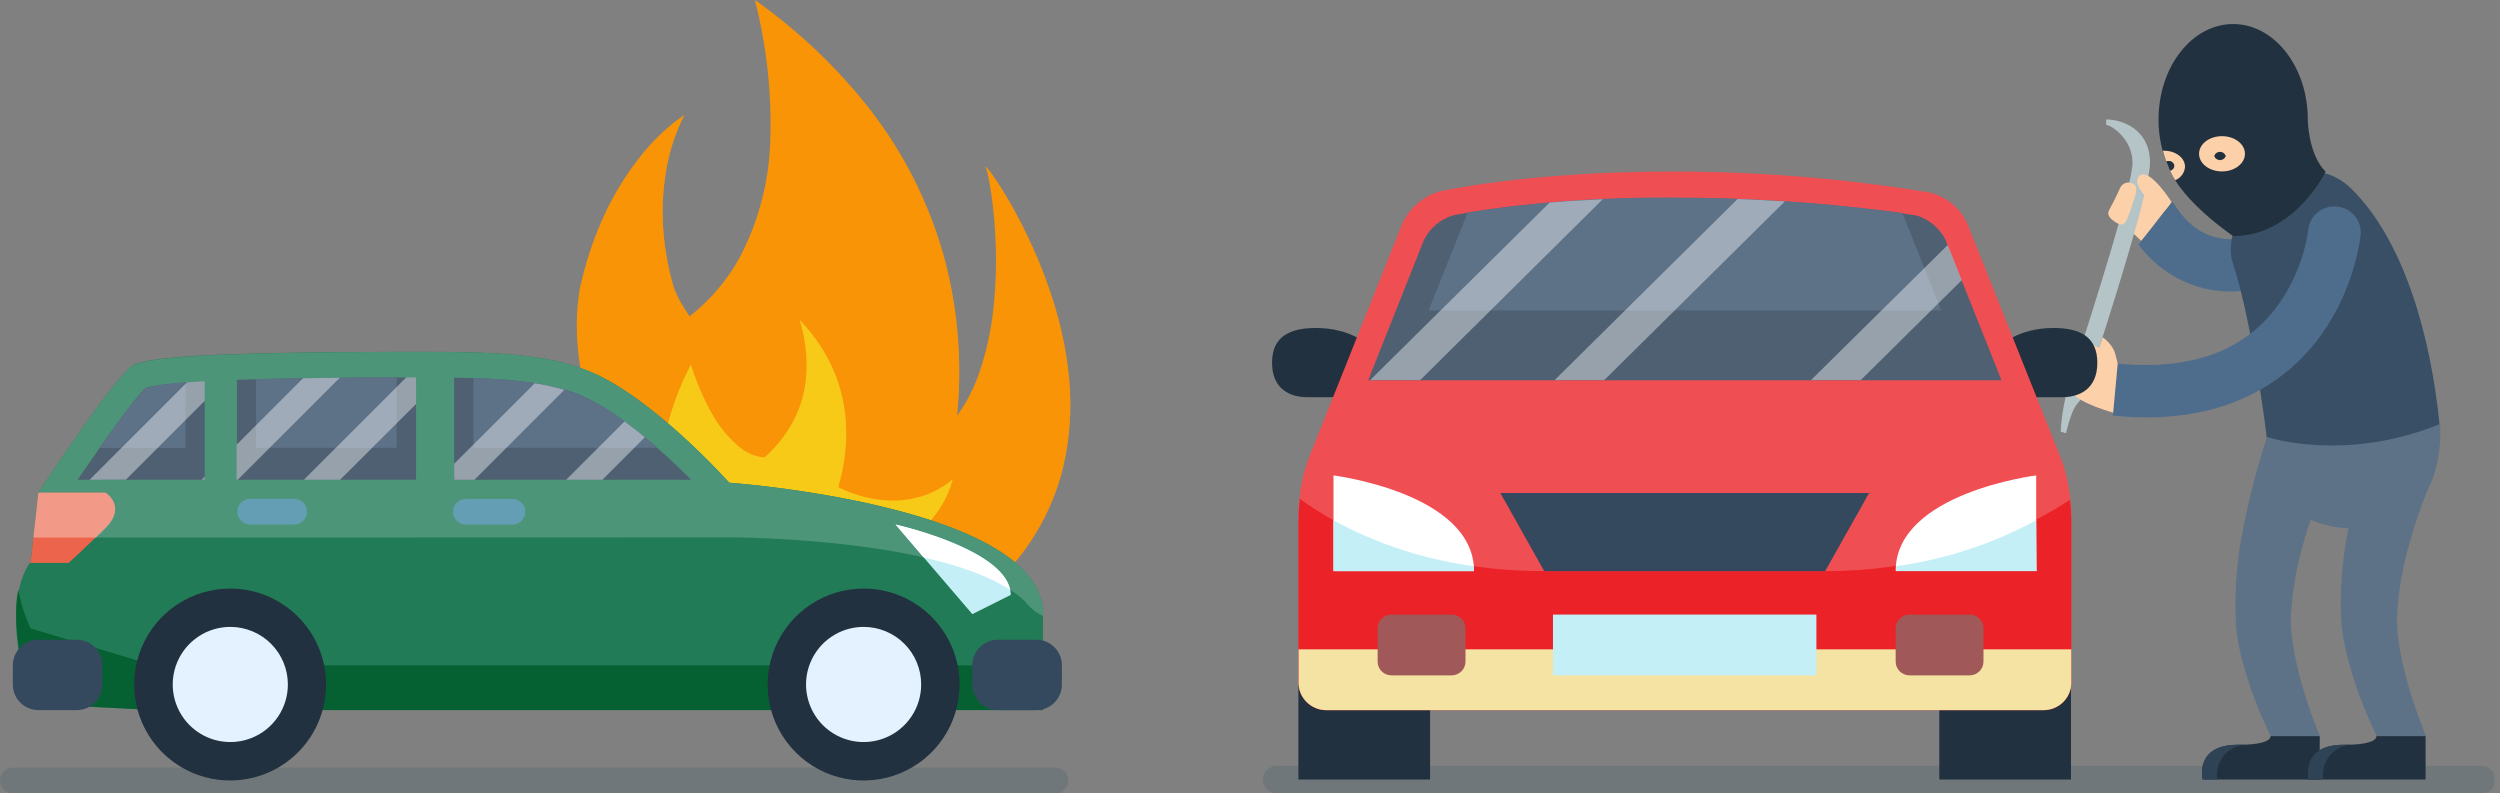 <svg width="208" height="66" viewBox="0 0 208 66" fill="none" xmlns="http://www.w3.org/2000/svg">
    <rect x="0" y="0" width="208" height="66" fill="#808080" stroke="none"/>
    <g clip-path="url(#clip0_2203_5162)">
        <path opacity="0.29" d="M87.822 66H1.067C0.784 66 0.512 65.887 0.312 65.687C0.112 65.487 0 65.216 0 64.933C0 64.65 0.112 64.379 0.312 64.179C0.512 63.979 0.784 63.867 1.067 63.867H87.822C88.105 63.867 88.376 63.979 88.576 64.179C88.776 64.379 88.889 64.65 88.889 64.933C88.889 65.216 88.776 65.487 88.576 65.687C88.376 65.887 88.105 66 87.822 66Z" fill="#48626B"/>
        <path d="M88.954 31.515C88.741 29.29 88.287 27.094 87.602 24.966C86.961 22.947 86.163 20.981 85.217 19.086C84.749 18.15 84.281 17.243 83.734 16.354C83.472 15.914 83.196 15.479 82.915 15.049C82.77 14.838 82.625 14.623 82.475 14.417C82.335 14.201 82.163 14.007 81.966 13.842C82.076 14.064 82.152 14.303 82.19 14.548C82.246 14.791 82.293 15.016 82.34 15.283C82.424 15.774 82.499 16.27 82.56 16.765C82.684 17.751 82.77 18.738 82.817 19.727C82.92 21.659 82.87 23.598 82.667 25.522C82.489 27.335 82.108 29.123 81.531 30.851C81.088 32.187 80.446 33.448 79.627 34.593C80.057 30.285 79.725 25.935 78.644 21.743C77.387 17.027 75.172 12.621 72.137 8.799C69.456 5.442 66.314 2.48 62.805 0C63.788 3.817 64.22 7.755 64.087 11.695C63.992 15.093 63.12 18.425 61.537 21.434C60.495 23.327 59.078 24.989 57.374 26.318C57.081 25.91 56.812 25.485 56.569 25.045C56.431 24.79 56.307 24.527 56.195 24.259C56.133 24.126 56.08 23.988 56.036 23.848L55.961 23.539L55.886 23.291C55.501 21.844 55.261 20.361 55.171 18.866C55.074 17.302 55.16 15.732 55.428 14.188C55.69 12.573 56.203 11.009 56.948 9.552C55.512 10.546 54.24 11.758 53.178 13.145C52.056 14.577 51.1 16.133 50.329 17.781C49.533 19.486 48.906 21.266 48.458 23.095L48.374 23.459L48.29 23.764C48.238 24.012 48.196 24.306 48.154 24.578C48.079 25.13 48.028 25.686 48.004 26.238C47.961 27.331 48.003 28.426 48.13 29.513C48.389 31.582 48.859 33.62 49.534 35.594C50.175 37.476 50.941 39.314 51.826 41.095C52.687 42.854 53.636 44.547 54.633 46.194C55.143 47.022 55.671 47.836 56.233 48.645C56.509 49.047 56.794 49.454 57.093 49.861L57.561 50.479L57.814 50.797C57.914 50.928 58.022 51.053 58.136 51.171L63.17 45.09L63.862 45.932L63.684 56.757C66.159 56.382 68.603 55.827 70.996 55.096L71.319 54.993L71.525 55.241C71.721 55.049 71.852 54.909 71.96 54.773C74.194 54.054 76.346 53.099 78.378 51.924C80.857 50.467 83.046 48.564 84.833 46.311C86.558 44.116 87.793 41.576 88.454 38.864C89.02 36.458 89.189 33.975 88.954 31.515Z" fill="#F89406"/>
        <path d="M76.773 41.264C75.93 41.532 75.048 41.663 74.163 41.652C72.626 41.611 71.117 41.228 69.747 40.529C70.118 39.262 70.337 37.956 70.397 36.637C70.489 34.704 70.158 32.774 69.429 30.982C68.743 29.357 67.759 27.875 66.529 26.612C67.008 28.158 67.191 29.78 67.067 31.393C66.942 32.84 66.491 34.239 65.747 35.486C65.167 36.445 64.448 37.312 63.614 38.059C62.87 37.997 62.163 37.712 61.584 37.24C60.603 36.437 59.789 35.448 59.189 34.331C58.486 33.061 57.914 31.722 57.482 30.336C56.759 31.709 56.176 33.151 55.741 34.64C55.252 36.308 55.056 38.049 55.161 39.785C55.309 41.94 56.035 44.014 57.262 45.792C58.364 47.374 59.814 48.683 61.5 49.618C61.816 49.791 62.141 49.947 62.473 50.086C62.651 50.161 62.833 50.231 63.039 50.301L63.371 50.409L63.572 50.46H63.699C63.699 50.46 63.904 50.488 63.895 50.493L64.232 45.937L65.766 47.887C65.939 47.719 66.014 47.621 66.117 47.504L66.384 47.167C66.552 46.947 66.706 46.732 66.851 46.512C67.151 46.077 67.427 45.642 67.689 45.198C68.204 44.318 68.657 43.404 69.045 42.461C69.157 42.19 69.26 41.918 69.359 41.642L68.891 47.906C71.278 47.493 73.54 46.546 75.51 45.137C76.426 44.455 77.234 43.638 77.905 42.714C78.539 41.86 79.004 40.893 79.276 39.865C78.54 40.488 77.69 40.963 76.773 41.264Z" fill="#F7CA18"/>
        <g style="mix-blend-mode:multiply" opacity="0.41">
            <path d="M81.966 13.837C82.163 14.003 82.335 14.197 82.475 14.412C82.625 14.618 82.77 14.834 82.915 15.044C83.196 15.474 83.472 15.909 83.734 16.349C84.262 17.238 84.754 18.145 85.217 19.081C86.163 20.976 86.961 22.942 87.602 24.961C88.287 27.089 88.741 29.285 88.954 31.51C89.19 33.974 89.021 36.459 88.454 38.868C87.792 41.579 86.558 44.117 84.833 46.311C84.189 47.143 83.482 47.925 82.719 48.65C80.225 48.126 78.242 47.298 78.242 46.849C78.242 45.787 83.561 44.192 86.222 35.154C88.884 26.116 81.966 13.837 81.966 13.837ZM75.58 33.531C75.58 33.531 75.047 37.788 73.452 40.45C73.452 40.45 79.065 37.311 79.627 34.602C80.057 30.294 79.725 25.944 78.644 21.752C77.387 17.037 75.172 12.631 72.137 8.808C69.456 5.448 66.315 2.483 62.805 0C62.805 0 78.242 15.437 75.58 33.531ZM56.948 9.58C56.948 9.58 50.053 18.627 54.82 27.674C54.82 27.674 56.733 27.632 57.374 26.322C57.081 25.914 56.812 25.489 56.569 25.05C56.431 24.794 56.307 24.532 56.195 24.264C56.133 24.13 56.08 23.993 56.036 23.852L55.961 23.544L55.886 23.296C55.501 21.848 55.261 20.366 55.171 18.87C55.074 17.306 55.16 15.737 55.428 14.193C55.692 12.585 56.205 11.029 56.948 9.58Z" fill="#F89406"/>
        </g>
        <path d="M64.087 59.077H12.775L2.549 58.548C2.549 58.548 -0.178 50.558 2.549 46.722L3.195 40.983C3.195 40.983 9.824 30.874 11.175 30.336C12.527 29.798 15.853 29.274 35.126 29.274C41.1 29.274 45.366 29.428 48.968 30.869C54.287 32.998 60.663 40.159 60.663 40.159C60.663 40.159 86.77 42.031 86.77 51.096C86.77 57.743 86.742 59.077 86.742 59.077H64.087Z" fill="#217B56"/>
        <g style="mix-blend-mode:multiply">
            <path d="M86.756 55.353H12.775L2.549 52.284C2.072 51.26 1.728 50.178 1.525 49.066C0.772 52.453 2.549 58.548 2.549 58.548L12.775 59.077H86.756C86.756 59.077 86.784 57.743 86.784 51.096V51.012C86.774 54.539 86.756 55.353 86.756 55.353Z" fill="#066132"/>
        </g>
        <path d="M60.677 44.706C60.677 44.706 79.758 44.706 85.278 50.039C85.678 50.556 86.194 50.972 86.784 51.255V51.096C86.784 49.047 85.446 47.354 83.378 45.993C76.979 41.74 63.577 40.407 61.084 40.192H61.046L60.728 40.164H60.677C60.677 40.164 54.287 33.002 48.982 30.874C45.38 29.433 41.114 29.279 35.14 29.279C15.881 29.279 12.555 29.831 11.19 30.341C9.824 30.85 3.195 40.983 3.195 40.983L2.774 44.725L60.677 44.706Z" fill="#4D9578"/>
        <path d="M27.132 56.949C27.133 58.529 26.664 60.075 25.786 61.389C24.907 62.704 23.659 63.728 22.198 64.332C20.737 64.936 19.13 65.093 17.579 64.783C16.029 64.473 14.606 63.709 13.49 62.59C12.374 61.47 11.616 60.044 11.311 58.493C11.006 56.941 11.169 55.334 11.778 53.876C12.387 52.417 13.416 51.172 14.734 50.298C16.051 49.425 17.598 48.962 19.179 48.968C21.291 48.977 23.312 49.821 24.803 51.317C26.293 52.812 27.13 54.837 27.132 56.949Z" fill="#22313F"/>
        <path d="M23.951 56.949C23.951 57.897 23.669 58.824 23.142 59.612C22.615 60.4 21.866 61.014 20.989 61.376C20.113 61.738 19.149 61.832 18.219 61.645C17.289 61.459 16.436 61.001 15.767 60.329C15.098 59.657 14.643 58.802 14.46 57.872C14.277 56.941 14.375 55.977 14.74 55.102C15.106 54.228 15.723 53.481 16.513 52.957C17.303 52.433 18.231 52.155 19.179 52.158C20.447 52.162 21.661 52.669 22.556 53.567C23.45 54.465 23.952 55.681 23.951 56.949Z" fill="#E4F1FE"/>
        <path d="M79.837 56.949C79.838 58.528 79.371 60.072 78.494 61.386C77.617 62.7 76.37 63.724 74.911 64.329C73.452 64.934 71.846 65.093 70.297 64.785C68.748 64.478 67.325 63.718 66.207 62.601C65.09 61.485 64.329 60.062 64.021 58.513C63.712 56.964 63.87 55.358 64.474 53.898C65.079 52.439 66.102 51.192 67.415 50.314C68.728 49.437 70.272 48.968 71.852 48.968C73.969 48.968 75.999 49.809 77.497 51.305C78.994 52.802 79.836 54.831 79.837 56.949Z" fill="#22313F"/>
        <path d="M76.642 56.949C76.642 57.896 76.361 58.822 75.835 59.61C75.308 60.398 74.56 61.011 73.685 61.374C72.81 61.737 71.847 61.831 70.918 61.647C69.988 61.462 69.135 61.006 68.465 60.336C67.795 59.666 67.339 58.812 67.154 57.883C66.969 56.954 67.064 55.991 67.427 55.115C67.789 54.24 68.403 53.492 69.191 52.966C69.978 52.439 70.905 52.158 71.852 52.158C72.481 52.158 73.104 52.281 73.686 52.522C74.267 52.762 74.796 53.115 75.24 53.56C75.686 54.005 76.038 54.533 76.279 55.115C76.519 55.696 76.643 56.319 76.642 56.949Z" fill="#E4F1FE"/>
        <path d="M2.47 46.835H5.707C5.707 46.835 6.956 45.726 8.771 43.911C10.586 42.096 8.771 40.983 8.771 40.983H3.195L2.549 46.723L2.47 46.835Z" fill="#EC644B"/>
        <g style="mix-blend-mode:soft-light" opacity="0.35">
            <path d="M8.771 40.983H3.195L2.774 44.725H7.92L7.962 44.753L8.794 43.93C10.591 42.101 8.771 40.983 8.771 40.983Z" fill="#FFFBFA"/>
        </g>
        <path d="M74.514 43.644C74.514 43.644 84.094 45.773 84.094 49.496L80.899 51.096L74.514 43.644Z" fill="#C5EFF7"/>
        <path d="M74.514 43.644L76.853 46.381C79.636 47.012 82.213 47.882 84.038 49.075C83.364 45.614 74.514 43.644 74.514 43.644Z" fill="white"/>
        <path d="M37.788 31.421C41.932 31.477 45.408 31.739 48.177 32.825C51.456 34.148 55.372 37.774 57.505 39.916H37.788V31.421ZM17.032 31.716C14.534 31.852 12.911 32.034 12.12 32.268C11.227 33.068 8.79 36.487 6.455 39.916H17.032V31.716ZM34.616 31.402C28.301 31.402 23.389 31.468 19.712 31.599V39.916H34.616V31.402Z" fill="#4F6073"/>
        <path d="M32.998 37.255H21.303V31.547C24.414 31.463 28.32 31.416 32.998 31.402V37.255ZM39.388 37.255H54.68C52.687 35.505 50.306 33.699 48.177 32.848C45.768 31.884 42.831 31.561 39.388 31.445V37.255ZM15.437 31.809C14.32 31.866 13.21 32.023 12.12 32.277C11.475 32.867 9.969 34.869 8.289 37.264H15.437V31.809Z" fill="#5D7187"/>
        <g style="mix-blend-mode:multiply">
            <path d="M42.569 43.645H38.826C38.681 43.654 38.535 43.634 38.397 43.585C38.26 43.536 38.133 43.459 38.027 43.359C37.92 43.259 37.835 43.139 37.777 43.005C37.719 42.871 37.689 42.726 37.689 42.58C37.689 42.434 37.719 42.29 37.777 42.156C37.835 42.022 37.92 41.901 38.027 41.802C38.133 41.702 38.26 41.625 38.397 41.576C38.535 41.527 38.681 41.507 38.826 41.516H42.569C42.714 41.507 42.86 41.527 42.998 41.576C43.135 41.625 43.261 41.702 43.368 41.802C43.475 41.901 43.559 42.022 43.618 42.156C43.676 42.29 43.706 42.434 43.706 42.58C43.706 42.726 43.676 42.871 43.618 43.005C43.559 43.139 43.475 43.259 43.368 43.359C43.261 43.459 43.135 43.536 42.998 43.585C42.86 43.634 42.714 43.654 42.569 43.645ZM25.546 42.569C25.546 42.287 25.434 42.017 25.235 41.818C25.036 41.619 24.766 41.507 24.484 41.507H20.742C20.472 41.525 20.218 41.645 20.034 41.842C19.849 42.04 19.746 42.3 19.746 42.571C19.746 42.842 19.849 43.102 20.034 43.3C20.218 43.497 20.472 43.617 20.742 43.635H24.484C24.766 43.634 25.036 43.521 25.235 43.321C25.434 43.121 25.546 42.851 25.546 42.569Z" fill="#649EB5"/>
        </g>
        <g style="mix-blend-mode:soft-light" opacity="0.41">
            <path d="M7.457 39.916L15.563 31.809C16.031 31.777 16.499 31.744 17.032 31.716V33.353L10.483 39.902L7.457 39.916ZM44.496 31.884L37.788 38.588V39.916H39.472L46.956 32.432C46.148 32.198 45.327 32.015 44.496 31.884ZM17.032 39.654L16.77 39.916H17.032V39.654ZM25.218 31.468L19.694 36.992V39.916H19.778L28.268 31.43C27.197 31.44 26.196 31.449 25.218 31.468ZM53.65 36.38C53.103 35.912 52.537 35.482 51.962 35.061L47.106 39.916H50.119L53.65 36.38ZM34.616 33.615V31.402H33.798L25.284 39.916H28.296L34.616 33.615Z" fill="white"/>
        </g>
        <path d="M86.222 53.225H83.027C81.852 53.225 80.899 54.178 80.899 55.353V56.953C80.899 58.129 81.852 59.081 83.027 59.081H86.222C87.398 59.081 88.351 58.129 88.351 56.953V55.353C88.351 54.178 87.398 53.225 86.222 53.225Z" fill="#34495E"/>
        <path d="M6.39 53.225H3.195C2.019 53.225 1.067 54.178 1.067 55.353V56.953C1.067 58.129 2.019 59.081 3.195 59.081H6.39C7.565 59.081 8.518 58.129 8.518 56.953V55.353C8.518 54.178 7.565 53.225 6.39 53.225Z" fill="#34495E"/>
    </g>
    <g clip-path="url(#clip1_2203_5162)">
        <path opacity="0.29" d="M206.376 66H106.149C105.857 65.981 105.583 65.852 105.383 65.641C105.183 65.429 105.071 65.15 105.071 64.861C105.071 64.571 105.183 64.292 105.383 64.081C105.583 63.869 105.857 63.741 106.149 63.721H206.386C206.544 63.711 206.702 63.733 206.851 63.785C206.999 63.838 207.136 63.92 207.251 64.027C207.366 64.134 207.458 64.263 207.521 64.406C207.584 64.55 207.617 64.704 207.617 64.861C207.617 65.017 207.584 65.172 207.521 65.315C207.458 65.458 207.366 65.588 207.251 65.694C207.136 65.801 206.999 65.883 206.851 65.936C206.702 65.988 206.544 66.01 206.386 66H206.376Z" fill="#48626B"/>
        <path d="M176.948 18.905L178.153 20.042L180.679 17.112L178.608 15.635L176.948 18.905Z" fill="#FCD1A9"/>
        <path d="M189.361 18.93C189.361 18.93 186.87 20.367 184.395 19.756C182.952 19.406 181.762 18.429 180.76 16.782L180.653 16.847L177.925 20.352C179.252 22.146 181.166 23.43 183.342 23.988C184.1 24.171 184.879 24.262 185.66 24.258C187.755 24.224 189.808 23.675 191.634 22.661L189.361 18.93Z" fill="#4E6D8C"/>
        <path d="M188.607 36.682C188.607 35.961 187.26 26.326 185.797 21.99C184.334 17.653 191.275 11.394 195.659 15.73C200.043 20.067 202.24 28.009 202.964 35.26L200.569 41.188L188.607 36.682Z" fill="#384F66"/>
        <path d="M192.009 9.947C192.009 5.56 189.224 2 185.797 2C182.37 2 179.59 5.56 179.59 9.947C179.583 11.351 179.883 12.74 180.471 14.018C181.544 16.777 185.797 19.641 185.797 19.641C190.91 19.641 193.492 14.283 193.492 14.283C192.029 12.836 192.009 9.947 192.009 9.947Z" fill="#22313F"/>
        <path d="M184.87 14.263C183.812 14.263 182.962 13.607 182.962 12.796C182.962 11.985 183.812 11.329 184.87 11.329C185.929 11.329 186.779 11.985 186.779 12.796C186.779 13.607 185.923 14.263 184.87 14.263ZM180.471 14.018C180.608 14.358 180.778 14.685 180.977 14.994C181.207 14.903 181.405 14.749 181.549 14.55C181.694 14.352 181.778 14.117 181.793 13.873C181.793 13.137 181.018 12.541 180.061 12.541H179.95C180.083 13.046 180.258 13.54 180.471 14.018Z" fill="#FCD1A9"/>
        <path d="M185.184 12.976C185.151 13.076 185.087 13.164 185 13.226C184.914 13.287 184.81 13.321 184.703 13.321C184.597 13.321 184.493 13.287 184.407 13.226C184.32 13.164 184.256 13.076 184.223 12.976C184.256 12.876 184.32 12.789 184.407 12.727C184.493 12.665 184.597 12.632 184.703 12.632C184.81 12.632 184.914 12.665 185 12.727C185.087 12.789 185.151 12.876 185.184 12.976Z" fill="#22313F"/>
        <path d="M180.431 13.392C180.363 13.392 180.296 13.406 180.233 13.432C180.309 13.632 180.385 13.828 180.471 14.018C180.471 14.078 180.527 14.143 180.557 14.203C180.652 14.185 180.738 14.137 180.801 14.065C180.864 13.993 180.901 13.903 180.907 13.807C180.899 13.69 180.844 13.581 180.755 13.503C180.666 13.425 180.549 13.385 180.431 13.392Z" fill="#22313F"/>
        <path d="M171.885 36.05L171.445 35.905C171.535 34.448 171.803 33.007 172.245 31.614C174.386 25.064 177.424 15.375 177.424 13.552C177.424 11.509 175.596 10.392 175.232 10.387V9.937C176.492 9.937 178.882 10.693 178.882 13.552C178.882 15.735 175.566 26.186 173.607 32.155C172.948 34.178 172.741 32.685 171.885 36.05Z" fill="#B5C4C7"/>
        <path d="M180.679 16.812C180.679 16.812 178.846 13.913 178.021 14.619C177.196 15.325 179.074 17.122 180.147 17.488L180.679 16.812Z" fill="#FCD1A9"/>
        <path d="M176.264 18.619C176.264 18.619 175.12 18.119 175.475 17.488C175.925 16.687 176.396 15.635 176.396 15.635C176.439 15.538 176.503 15.45 176.582 15.379C176.662 15.307 176.756 15.253 176.858 15.22C176.961 15.187 177.069 15.176 177.176 15.187C177.283 15.198 177.386 15.231 177.479 15.284C177.692 15.385 177.808 15.645 177.697 16.091C177.482 16.891 177.212 17.676 176.887 18.439C176.887 18.439 176.588 18.83 176.264 18.619Z" fill="#FCD1A9"/>
        <path d="M194.428 17.183C193.85 17.128 193.273 17.303 192.825 17.669C192.377 18.036 192.094 18.563 192.039 19.135C192.039 19.185 191.492 24.393 187.331 27.688C184.592 29.861 180.841 30.692 176.193 30.257L175.788 34.573C176.703 34.671 177.622 34.723 178.542 34.728C183.139 34.728 187.007 33.502 190.07 31.073C195.664 26.642 196.377 19.831 196.403 19.556C196.431 19.272 196.403 18.985 196.319 18.712C196.235 18.438 196.098 18.184 195.914 17.963C195.731 17.743 195.505 17.56 195.25 17.426C194.995 17.292 194.716 17.209 194.428 17.183Z" fill="#4E6D8C"/>
        <path d="M175.814 34.333C175.814 34.333 173.08 33.592 172.331 32.635C171.581 31.679 171.576 31.293 171.789 30.632C172.068 29.948 172.384 29.28 172.736 28.629C172.786 28.547 172.853 28.476 172.933 28.421C173.014 28.366 173.105 28.329 173.201 28.312C173.297 28.295 173.395 28.298 173.489 28.322C173.584 28.346 173.672 28.389 173.748 28.449C174.035 28.636 174.334 28.803 174.644 28.95L174.943 28.064C175.392 28.377 175.743 28.809 175.955 29.31C176.138 29.971 176.188 30.262 176.188 30.262L175.814 34.333Z" fill="#FCD1A9"/>
        <path d="M186.217 53.461C186.345 54.129 186.497 54.765 186.673 55.369C187.017 56.594 187.43 57.799 187.908 58.98C188.222 59.751 188.561 60.482 188.92 61.248H193.016C192.51 60.061 192.095 58.849 191.725 57.653C191.391 56.582 191.117 55.493 190.905 54.393C190.804 53.852 190.718 53.316 190.662 52.785C190.603 52.287 190.581 51.785 190.596 51.283C190.719 49.101 191.104 46.94 191.745 44.849C191.897 44.318 192.059 43.782 192.252 43.246C193.245 43.679 194.315 43.917 195.4 43.947C194.89 46.399 194.679 48.902 194.773 51.403C194.816 52.094 194.906 52.782 195.041 53.461C195.173 54.129 195.324 54.765 195.497 55.369C195.843 56.594 196.257 57.799 196.737 58.98C197.051 59.751 197.385 60.482 197.749 61.248H201.845C201.364 60.061 200.924 58.849 200.554 57.653C200.222 56.581 199.948 55.493 199.734 54.393C199.633 53.852 199.552 53.316 199.491 52.785C199.434 52.287 199.412 51.785 199.425 51.283C199.547 49.101 199.933 46.94 200.574 44.849C200.974 43.416 201.462 42.01 202.037 40.637C202.206 40.314 202.349 39.98 202.468 39.636C202.92 38.226 203.105 36.746 203.014 35.269C195.097 38.524 188.607 36.356 188.607 36.356C188.604 36.373 188.604 36.389 188.607 36.406C187.818 38.795 187.177 41.23 186.688 43.697C186.145 46.24 185.917 48.84 186.01 51.438C186.032 52.117 186.102 52.792 186.217 53.461Z" fill="#5D7187"/>
        <path d="M193.001 61.248V64.858H183.266C183.266 64.858 182.537 61.969 186.187 61.969C189.108 61.969 188.905 61.248 188.905 61.248H193.001Z" fill="#22313F"/>
        <path d="M183.266 64.858H184.481C184.424 64.516 184.44 64.166 184.528 63.831C184.615 63.495 184.772 63.181 184.989 62.908C185.205 62.636 185.477 62.411 185.786 62.247C186.095 62.084 186.435 61.986 186.784 61.959H186.182C182.537 61.969 183.266 64.858 183.266 64.858Z" fill="#2F4357"/>
        <path d="M201.809 61.248V64.858H192.074C192.074 64.858 191.345 61.969 195 61.969C197.922 61.969 197.714 61.248 197.714 61.248H201.809Z" fill="#22313F"/>
        <path d="M192.074 64.858H193.299C193.243 64.517 193.259 64.167 193.346 63.832C193.433 63.496 193.59 63.182 193.806 62.91C194.022 62.638 194.293 62.412 194.601 62.249C194.909 62.085 195.249 61.986 195.598 61.959H195C191.345 61.969 192.074 64.858 192.074 64.858Z" fill="#2F4357"/>
        <path d="M118.983 54.022H108.027V64.858H118.983V54.022Z" fill="#22313F"/>
        <path d="M172.305 54.022H161.35V64.858H172.305V54.022Z" fill="#22313F"/>
        <path d="M166.463 28.735C166.463 28.735 167.926 27.288 170.847 27.288C173.04 27.288 174.498 28.009 174.498 30.177C174.498 32.345 173.04 33.046 171.576 33.046H166.463V28.735Z" fill="#22313F"/>
        <path d="M113.869 28.735C113.869 28.735 112.411 27.288 109.49 27.288C107.298 27.288 105.835 28.009 105.835 30.177C105.835 32.345 107.298 33.046 108.756 33.046H113.869V28.735Z" fill="#22313F"/>
        <path d="M163.669 18.569C163.378 17.941 162.947 17.385 162.409 16.944C161.871 16.502 161.239 16.187 160.561 16.021C153.462 14.848 146.277 14.264 139.081 14.273C127.022 14.273 119.777 15.925 119.777 15.925C119.102 16.121 118.478 16.458 117.945 16.912C117.412 17.366 116.984 17.928 116.689 18.559L108.873 38.154C108.362 39.57 108.08 41.057 108.037 42.56V56.811C108.041 57.412 108.284 57.987 108.713 58.413C109.142 58.838 109.723 59.079 110.331 59.085H170.027C170.637 59.082 171.222 58.841 171.653 58.414C172.085 57.988 172.328 57.41 172.331 56.806V42.56C172.284 41.06 171.998 39.576 171.485 38.163L163.669 18.569Z" fill="#EF4E52"/>
        <path d="M172.331 56.19V43.171C172.323 42.645 172.285 42.12 172.214 41.599C166.157 45.495 159.079 47.553 151.853 47.517H128.48C118.097 47.517 111.399 43.877 108.154 41.508C108.081 42.05 108.042 42.595 108.037 43.141V56.801C108.039 57.404 108.28 57.982 108.71 58.409C109.139 58.837 109.722 59.079 110.331 59.085H170.027C170.637 59.082 171.222 58.841 171.653 58.414C172.085 57.988 172.328 57.41 172.331 56.806V56.2V56.19Z" fill="#EB2227"/>
        <g style="mix-blend-mode:multiply">
            <path d="M108.037 54.022V56.801C108.039 57.404 108.28 57.981 108.71 58.409C109.139 58.837 109.722 59.079 110.331 59.084H170.027C170.637 59.082 171.222 58.841 171.653 58.414C172.085 57.987 172.328 57.41 172.331 56.806V54.027L108.037 54.022Z" fill="#F5E3A4"/>
        </g>
        <path d="M110.948 39.556C110.948 39.556 122.638 41.018 122.638 47.517H110.948V39.556ZM169.41 39.556C169.41 39.556 157.72 41.003 157.72 47.502H169.41V39.556Z" fill="white"/>
        <path d="M122.638 47.517H110.948V43.291C114.561 45.257 118.507 46.549 122.592 47.102C122.622 47.242 122.638 47.377 122.638 47.517ZM169.41 43.281C165.798 45.249 161.851 46.544 157.766 47.102C157.758 47.24 157.758 47.379 157.766 47.517H169.455L169.41 43.281Z" fill="#C5EFF7"/>
        <path d="M155.508 41.018H124.83L128.48 47.518H151.853L155.508 41.018Z" fill="#34495E"/>
        <path d="M166.129 30.638L161.857 19.932C161.363 18.98 160.51 18.26 159.482 17.929C152.729 16.929 145.909 16.44 139.081 16.467C127.437 16.467 120.937 17.914 120.856 17.929C120.347 18.091 119.875 18.352 119.468 18.696C119.062 19.04 118.728 19.46 118.486 19.932L114.229 30.638L113.834 31.639H166.524L166.129 30.638Z" fill="#4F6073"/>
        <path d="M161.502 25.845L161.193 25.034L158.277 17.718C151.919 16.86 145.508 16.434 139.091 16.441C133.406 16.383 127.726 16.797 122.111 17.678L119.175 25.034L118.856 25.83H161.507L161.502 25.845Z" fill="#5D7187"/>
        <path d="M151.124 51.133H129.209V56.191H151.124V51.133Z" fill="#C5EFF7"/>
        <g style="mix-blend-mode:multiply">
            <path d="M114.619 52.27C114.62 51.968 114.742 51.679 114.959 51.466C115.175 51.253 115.468 51.133 115.773 51.133H120.775C121.08 51.133 121.373 51.253 121.589 51.466C121.805 51.679 121.928 51.968 121.929 52.27V55.049C121.928 55.351 121.806 55.641 121.589 55.855C121.373 56.069 121.08 56.189 120.775 56.191H115.753C115.45 56.185 115.162 56.063 114.95 55.849C114.737 55.636 114.619 55.348 114.619 55.049V52.27ZM157.72 55.049C157.72 55.351 157.841 55.64 158.057 55.854C158.272 56.068 158.564 56.189 158.87 56.191H163.871C164.177 56.189 164.47 56.069 164.686 55.855C164.902 55.641 165.024 55.351 165.026 55.049V52.27C165.024 51.968 164.902 51.679 164.686 51.466C164.469 51.253 164.177 51.133 163.871 51.133H158.87C158.565 51.133 158.273 51.253 158.057 51.466C157.842 51.679 157.72 51.968 157.72 52.27V55.049Z" fill="#A15858"/>
        </g>
        <g style="mix-blend-mode:soft-light" opacity="0.41">
            <path d="M133.35 16.576L118.162 31.624H113.996L128.93 16.852C130.252 16.742 131.72 16.646 133.35 16.576ZM154.815 31.624L163.218 23.311L162.054 20.382L150.674 31.624H154.815ZM129.345 31.624H133.476L148.497 16.757C147.267 16.677 145.965 16.607 144.568 16.556L129.345 31.624Z" fill="white"/>
        </g>
    </g>
    <defs>
        <clipPath id="clip0_2203_5162">
            <rect width="89.052" height="66" fill="white"/>
        </clipPath>
        <clipPath id="clip1_2203_5162">
            <rect width="102.53" height="64" fill="white" transform="translate(105 2)"/>
        </clipPath>
    </defs>
</svg>
